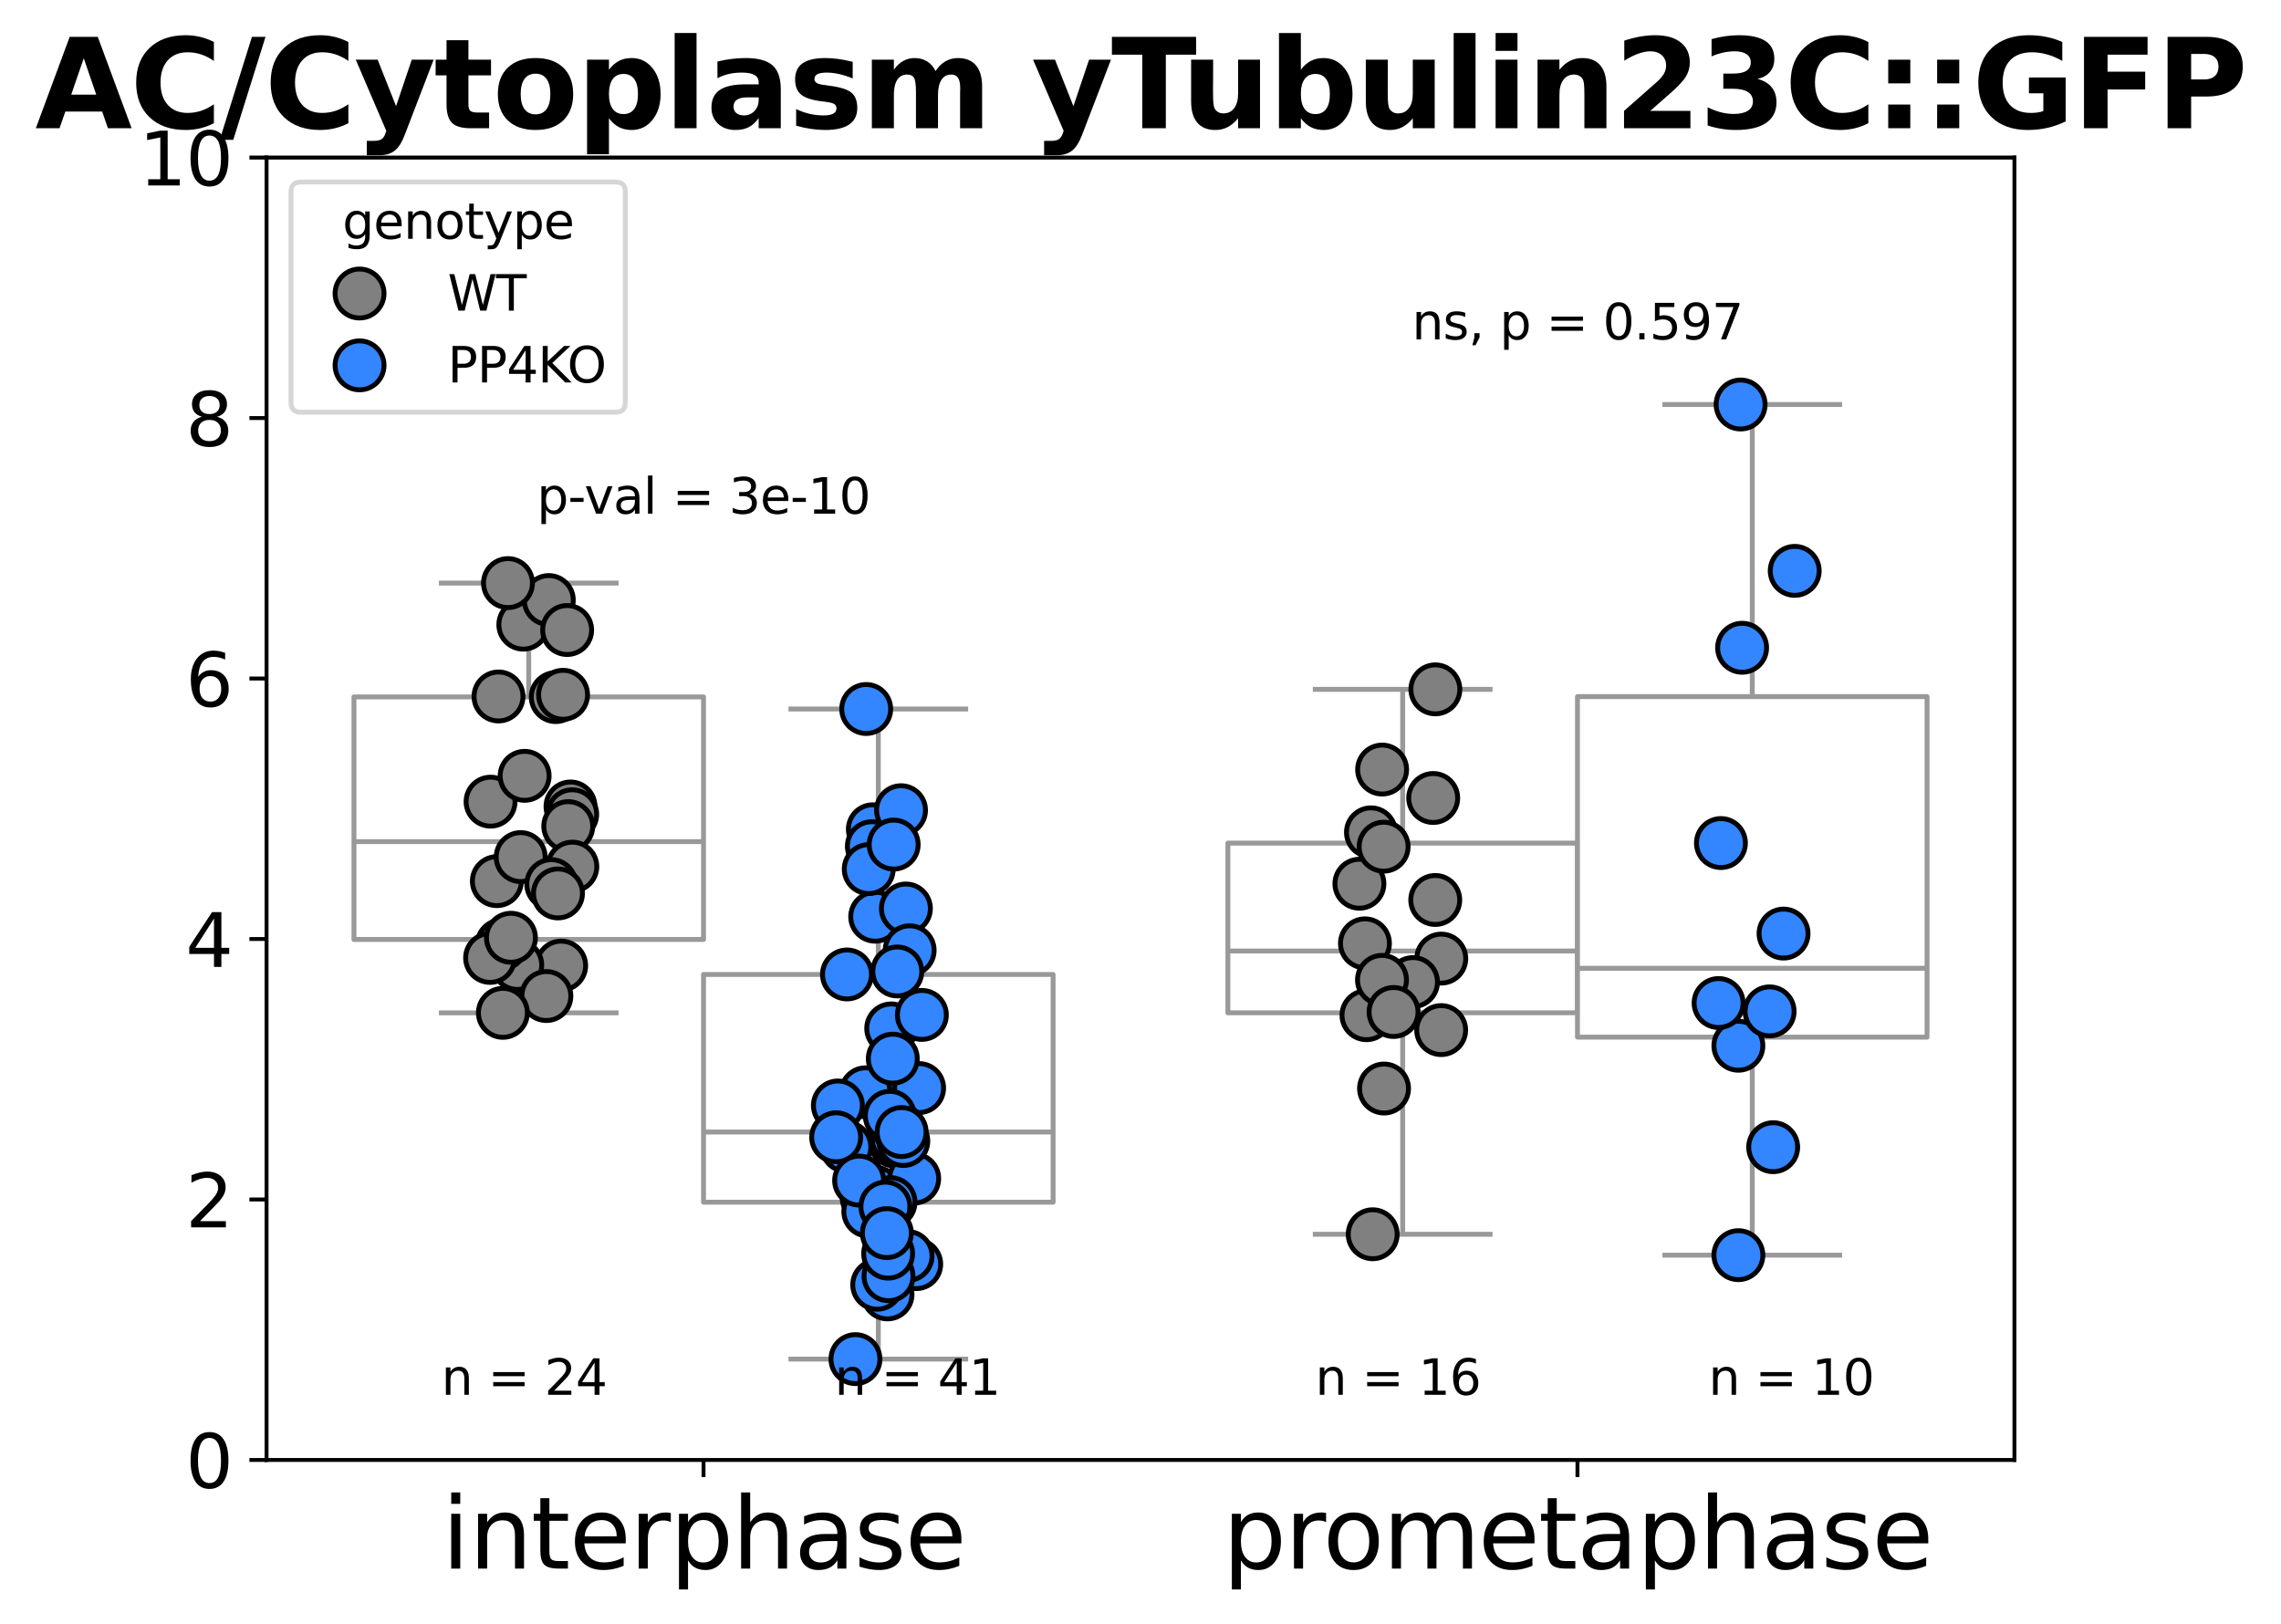 <?xml version="1.0" encoding="utf-8" standalone="no"?>
<!DOCTYPE svg PUBLIC "-//W3C//DTD SVG 1.1//EN"
  "http://www.w3.org/Graphics/SVG/1.1/DTD/svg11.dtd">
<svg xmlns:xlink="http://www.w3.org/1999/xlink" width="466.045pt" height="331.864pt" viewBox="0 0 466.045 331.864" xmlns="http://www.w3.org/2000/svg" version="1.1">
 <defs>
  <style type="text/css">*{stroke-linejoin: round; stroke-linecap: butt}</style>
 </defs>
 <g id="figure_1">
  <g id="patch_1">
   <path d="M 0 331.864 
L 466.045 331.864 
L 466.045 0 
L 0 0 
z
" style="fill: #ffffff"/>
  </g>
  <g id="axes_1">
   <g id="patch_2">
    <path d="M 54.462 298.308 
L 411.582 298.308 
L 411.582 32.196 
L 54.462 32.196 
z
" style="fill: #ffffff"/>
   </g>
   <g id="matplotlib.axis_1">
    <g id="xtick_1">
     <g id="line2d_1">
      <defs>
       <path id="m1dc115a802" d="M 0 0 
L 0 3.5 
" style="stroke: #000000; stroke-width: 0.8"/>
      </defs>
      <g>
       <use xlink:href="#m1dc115a802" x="143.742" y="298.308" style="stroke: #000000; stroke-width: 0.8"/>
      </g>
     </g>
     <g id="text_1">
      <!-- interphase -->
      <g transform="translate(90.266 320.505) scale(0.2 -0.2)">
       <defs>
        <path id="DejaVuSans-69" d="M 603 3500 
L 1178 3500 
L 1178 0 
L 603 0 
L 603 3500 
z
M 603 4863 
L 1178 4863 
L 1178 4134 
L 603 4134 
L 603 4863 
z
" transform="scale(0.016)"/>
        <path id="DejaVuSans-6e" d="M 3513 2113 
L 3513 0 
L 2938 0 
L 2938 2094 
Q 2938 2591 2744 2837 
Q 2550 3084 2163 3084 
Q 1697 3084 1428 2787 
Q 1159 2491 1159 1978 
L 1159 0 
L 581 0 
L 581 3500 
L 1159 3500 
L 1159 2956 
Q 1366 3272 1645 3428 
Q 1925 3584 2291 3584 
Q 2894 3584 3203 3211 
Q 3513 2838 3513 2113 
z
" transform="scale(0.016)"/>
        <path id="DejaVuSans-74" d="M 1172 4494 
L 1172 3500 
L 2356 3500 
L 2356 3053 
L 1172 3053 
L 1172 1153 
Q 1172 725 1289 603 
Q 1406 481 1766 481 
L 2356 481 
L 2356 0 
L 1766 0 
Q 1100 0 847 248 
Q 594 497 594 1153 
L 594 3053 
L 172 3053 
L 172 3500 
L 594 3500 
L 594 4494 
L 1172 4494 
z
" transform="scale(0.016)"/>
        <path id="DejaVuSans-65" d="M 3597 1894 
L 3597 1613 
L 953 1613 
Q 991 1019 1311 708 
Q 1631 397 2203 397 
Q 2534 397 2845 478 
Q 3156 559 3463 722 
L 3463 178 
Q 3153 47 2828 -22 
Q 2503 -91 2169 -91 
Q 1331 -91 842 396 
Q 353 884 353 1716 
Q 353 2575 817 3079 
Q 1281 3584 2069 3584 
Q 2775 3584 3186 3129 
Q 3597 2675 3597 1894 
z
M 3022 2063 
Q 3016 2534 2758 2815 
Q 2500 3097 2075 3097 
Q 1594 3097 1305 2825 
Q 1016 2553 972 2059 
L 3022 2063 
z
" transform="scale(0.016)"/>
        <path id="DejaVuSans-72" d="M 2631 2963 
Q 2534 3019 2420 3045 
Q 2306 3072 2169 3072 
Q 1681 3072 1420 2755 
Q 1159 2438 1159 1844 
L 1159 0 
L 581 0 
L 581 3500 
L 1159 3500 
L 1159 2956 
Q 1341 3275 1631 3429 
Q 1922 3584 2338 3584 
Q 2397 3584 2469 3576 
Q 2541 3569 2628 3553 
L 2631 2963 
z
" transform="scale(0.016)"/>
        <path id="DejaVuSans-70" d="M 1159 525 
L 1159 -1331 
L 581 -1331 
L 581 3500 
L 1159 3500 
L 1159 2969 
Q 1341 3281 1617 3432 
Q 1894 3584 2278 3584 
Q 2916 3584 3314 3078 
Q 3713 2572 3713 1747 
Q 3713 922 3314 415 
Q 2916 -91 2278 -91 
Q 1894 -91 1617 61 
Q 1341 213 1159 525 
z
M 3116 1747 
Q 3116 2381 2855 2742 
Q 2594 3103 2138 3103 
Q 1681 3103 1420 2742 
Q 1159 2381 1159 1747 
Q 1159 1113 1420 752 
Q 1681 391 2138 391 
Q 2594 391 2855 752 
Q 3116 1113 3116 1747 
z
" transform="scale(0.016)"/>
        <path id="DejaVuSans-68" d="M 3513 2113 
L 3513 0 
L 2938 0 
L 2938 2094 
Q 2938 2591 2744 2837 
Q 2550 3084 2163 3084 
Q 1697 3084 1428 2787 
Q 1159 2491 1159 1978 
L 1159 0 
L 581 0 
L 581 4863 
L 1159 4863 
L 1159 2956 
Q 1366 3272 1645 3428 
Q 1925 3584 2291 3584 
Q 2894 3584 3203 3211 
Q 3513 2838 3513 2113 
z
" transform="scale(0.016)"/>
        <path id="DejaVuSans-61" d="M 2194 1759 
Q 1497 1759 1228 1600 
Q 959 1441 959 1056 
Q 959 750 1161 570 
Q 1363 391 1709 391 
Q 2188 391 2477 730 
Q 2766 1069 2766 1631 
L 2766 1759 
L 2194 1759 
z
M 3341 1997 
L 3341 0 
L 2766 0 
L 2766 531 
Q 2569 213 2275 61 
Q 1981 -91 1556 -91 
Q 1019 -91 701 211 
Q 384 513 384 1019 
Q 384 1609 779 1909 
Q 1175 2209 1959 2209 
L 2766 2209 
L 2766 2266 
Q 2766 2663 2505 2880 
Q 2244 3097 1772 3097 
Q 1472 3097 1187 3025 
Q 903 2953 641 2809 
L 641 3341 
Q 956 3463 1253 3523 
Q 1550 3584 1831 3584 
Q 2591 3584 2966 3190 
Q 3341 2797 3341 1997 
z
" transform="scale(0.016)"/>
        <path id="DejaVuSans-73" d="M 2834 3397 
L 2834 2853 
Q 2591 2978 2328 3040 
Q 2066 3103 1784 3103 
Q 1356 3103 1142 2972 
Q 928 2841 928 2578 
Q 928 2378 1081 2264 
Q 1234 2150 1697 2047 
L 1894 2003 
Q 2506 1872 2764 1633 
Q 3022 1394 3022 966 
Q 3022 478 2636 193 
Q 2250 -91 1575 -91 
Q 1294 -91 989 -36 
Q 684 19 347 128 
L 347 722 
Q 666 556 975 473 
Q 1284 391 1588 391 
Q 1994 391 2212 530 
Q 2431 669 2431 922 
Q 2431 1156 2273 1281 
Q 2116 1406 1581 1522 
L 1381 1569 
Q 847 1681 609 1914 
Q 372 2147 372 2553 
Q 372 3047 722 3315 
Q 1072 3584 1716 3584 
Q 2034 3584 2315 3537 
Q 2597 3491 2834 3397 
z
" transform="scale(0.016)"/>
       </defs>
       <use xlink:href="#DejaVuSans-69"/>
       <use xlink:href="#DejaVuSans-6e" x="27.783"/>
       <use xlink:href="#DejaVuSans-74" x="91.162"/>
       <use xlink:href="#DejaVuSans-65" x="130.371"/>
       <use xlink:href="#DejaVuSans-72" x="191.895"/>
       <use xlink:href="#DejaVuSans-70" x="233.008"/>
       <use xlink:href="#DejaVuSans-68" x="296.484"/>
       <use xlink:href="#DejaVuSans-61" x="359.863"/>
       <use xlink:href="#DejaVuSans-73" x="421.143"/>
       <use xlink:href="#DejaVuSans-65" x="473.242"/>
      </g>
     </g>
    </g>
    <g id="xtick_2">
     <g id="line2d_2">
      <g>
       <use xlink:href="#m1dc115a802" x="322.302" y="298.308" style="stroke: #000000; stroke-width: 0.8"/>
      </g>
     </g>
     <g id="text_2">
      <!-- prometaphase -->
      <g transform="translate(249.83 320.505) scale(0.2 -0.2)">
       <defs>
        <path id="DejaVuSans-6f" d="M 1959 3097 
Q 1497 3097 1228 2736 
Q 959 2375 959 1747 
Q 959 1119 1226 758 
Q 1494 397 1959 397 
Q 2419 397 2687 759 
Q 2956 1122 2956 1747 
Q 2956 2369 2687 2733 
Q 2419 3097 1959 3097 
z
M 1959 3584 
Q 2709 3584 3137 3096 
Q 3566 2609 3566 1747 
Q 3566 888 3137 398 
Q 2709 -91 1959 -91 
Q 1206 -91 779 398 
Q 353 888 353 1747 
Q 353 2609 779 3096 
Q 1206 3584 1959 3584 
z
" transform="scale(0.016)"/>
        <path id="DejaVuSans-6d" d="M 3328 2828 
Q 3544 3216 3844 3400 
Q 4144 3584 4550 3584 
Q 5097 3584 5394 3201 
Q 5691 2819 5691 2113 
L 5691 0 
L 5113 0 
L 5113 2094 
Q 5113 2597 4934 2840 
Q 4756 3084 4391 3084 
Q 3944 3084 3684 2787 
Q 3425 2491 3425 1978 
L 3425 0 
L 2847 0 
L 2847 2094 
Q 2847 2600 2669 2842 
Q 2491 3084 2119 3084 
Q 1678 3084 1418 2786 
Q 1159 2488 1159 1978 
L 1159 0 
L 581 0 
L 581 3500 
L 1159 3500 
L 1159 2956 
Q 1356 3278 1631 3431 
Q 1906 3584 2284 3584 
Q 2666 3584 2933 3390 
Q 3200 3197 3328 2828 
z
" transform="scale(0.016)"/>
       </defs>
       <use xlink:href="#DejaVuSans-70"/>
       <use xlink:href="#DejaVuSans-72" x="63.477"/>
       <use xlink:href="#DejaVuSans-6f" x="102.34"/>
       <use xlink:href="#DejaVuSans-6d" x="163.521"/>
       <use xlink:href="#DejaVuSans-65" x="260.934"/>
       <use xlink:href="#DejaVuSans-74" x="322.457"/>
       <use xlink:href="#DejaVuSans-61" x="361.666"/>
       <use xlink:href="#DejaVuSans-70" x="422.945"/>
       <use xlink:href="#DejaVuSans-68" x="486.422"/>
       <use xlink:href="#DejaVuSans-61" x="549.801"/>
       <use xlink:href="#DejaVuSans-73" x="611.08"/>
       <use xlink:href="#DejaVuSans-65" x="663.18"/>
      </g>
     </g>
    </g>
   </g>
   <g id="matplotlib.axis_2">
    <g id="ytick_1">
     <g id="line2d_3">
      <defs>
       <path id="m1aec5a6f00" d="M 0 0 
L -3.5 0 
" style="stroke: #000000; stroke-width: 0.8"/>
      </defs>
      <g>
       <use xlink:href="#m1aec5a6f00" x="54.462" y="298.308" style="stroke: #000000; stroke-width: 0.8"/>
      </g>
     </g>
     <g id="text_3">
      <!-- 0 -->
      <g transform="translate(37.919 304.007) scale(0.15 -0.15)">
       <defs>
        <path id="DejaVuSans-30" d="M 2034 4250 
Q 1547 4250 1301 3770 
Q 1056 3291 1056 2328 
Q 1056 1369 1301 889 
Q 1547 409 2034 409 
Q 2525 409 2770 889 
Q 3016 1369 3016 2328 
Q 3016 3291 2770 3770 
Q 2525 4250 2034 4250 
z
M 2034 4750 
Q 2819 4750 3233 4129 
Q 3647 3509 3647 2328 
Q 3647 1150 3233 529 
Q 2819 -91 2034 -91 
Q 1250 -91 836 529 
Q 422 1150 422 2328 
Q 422 3509 836 4129 
Q 1250 4750 2034 4750 
z
" transform="scale(0.016)"/>
       </defs>
       <use xlink:href="#DejaVuSans-30"/>
      </g>
     </g>
    </g>
    <g id="ytick_2">
     <g id="line2d_4">
      <g>
       <use xlink:href="#m1aec5a6f00" x="54.462" y="245.086" style="stroke: #000000; stroke-width: 0.8"/>
      </g>
     </g>
     <g id="text_4">
      <!-- 2 -->
      <g transform="translate(37.919 250.785) scale(0.15 -0.15)">
       <defs>
        <path id="DejaVuSans-32" d="M 1228 531 
L 3431 531 
L 3431 0 
L 469 0 
L 469 531 
Q 828 903 1448 1529 
Q 2069 2156 2228 2338 
Q 2531 2678 2651 2914 
Q 2772 3150 2772 3378 
Q 2772 3750 2511 3984 
Q 2250 4219 1831 4219 
Q 1534 4219 1204 4116 
Q 875 4013 500 3803 
L 500 4441 
Q 881 4594 1212 4672 
Q 1544 4750 1819 4750 
Q 2544 4750 2975 4387 
Q 3406 4025 3406 3419 
Q 3406 3131 3298 2873 
Q 3191 2616 2906 2266 
Q 2828 2175 2409 1742 
Q 1991 1309 1228 531 
z
" transform="scale(0.016)"/>
       </defs>
       <use xlink:href="#DejaVuSans-32"/>
      </g>
     </g>
    </g>
    <g id="ytick_3">
     <g id="line2d_5">
      <g>
       <use xlink:href="#m1aec5a6f00" x="54.462" y="191.863" style="stroke: #000000; stroke-width: 0.8"/>
      </g>
     </g>
     <g id="text_5">
      <!-- 4 -->
      <g transform="translate(37.919 197.562) scale(0.15 -0.15)">
       <defs>
        <path id="DejaVuSans-34" d="M 2419 4116 
L 825 1625 
L 2419 1625 
L 2419 4116 
z
M 2253 4666 
L 3047 4666 
L 3047 1625 
L 3713 1625 
L 3713 1100 
L 3047 1100 
L 3047 0 
L 2419 0 
L 2419 1100 
L 313 1100 
L 313 1709 
L 2253 4666 
z
" transform="scale(0.016)"/>
       </defs>
       <use xlink:href="#DejaVuSans-34"/>
      </g>
     </g>
    </g>
    <g id="ytick_4">
     <g id="line2d_6">
      <g>
       <use xlink:href="#m1aec5a6f00" x="54.462" y="138.641" style="stroke: #000000; stroke-width: 0.8"/>
      </g>
     </g>
     <g id="text_6">
      <!-- 6 -->
      <g transform="translate(37.919 144.34) scale(0.15 -0.15)">
       <defs>
        <path id="DejaVuSans-36" d="M 2113 2584 
Q 1688 2584 1439 2293 
Q 1191 2003 1191 1497 
Q 1191 994 1439 701 
Q 1688 409 2113 409 
Q 2538 409 2786 701 
Q 3034 994 3034 1497 
Q 3034 2003 2786 2293 
Q 2538 2584 2113 2584 
z
M 3366 4563 
L 3366 3988 
Q 3128 4100 2886 4159 
Q 2644 4219 2406 4219 
Q 1781 4219 1451 3797 
Q 1122 3375 1075 2522 
Q 1259 2794 1537 2939 
Q 1816 3084 2150 3084 
Q 2853 3084 3261 2657 
Q 3669 2231 3669 1497 
Q 3669 778 3244 343 
Q 2819 -91 2113 -91 
Q 1303 -91 875 529 
Q 447 1150 447 2328 
Q 447 3434 972 4092 
Q 1497 4750 2381 4750 
Q 2619 4750 2861 4703 
Q 3103 4656 3366 4563 
z
" transform="scale(0.016)"/>
       </defs>
       <use xlink:href="#DejaVuSans-36"/>
      </g>
     </g>
    </g>
    <g id="ytick_5">
     <g id="line2d_7">
      <g>
       <use xlink:href="#m1aec5a6f00" x="54.462" y="85.418" style="stroke: #000000; stroke-width: 0.8"/>
      </g>
     </g>
     <g id="text_7">
      <!-- 8 -->
      <g transform="translate(37.919 91.117) scale(0.15 -0.15)">
       <defs>
        <path id="DejaVuSans-38" d="M 2034 2216 
Q 1584 2216 1326 1975 
Q 1069 1734 1069 1313 
Q 1069 891 1326 650 
Q 1584 409 2034 409 
Q 2484 409 2743 651 
Q 3003 894 3003 1313 
Q 3003 1734 2745 1975 
Q 2488 2216 2034 2216 
z
M 1403 2484 
Q 997 2584 770 2862 
Q 544 3141 544 3541 
Q 544 4100 942 4425 
Q 1341 4750 2034 4750 
Q 2731 4750 3128 4425 
Q 3525 4100 3525 3541 
Q 3525 3141 3298 2862 
Q 3072 2584 2669 2484 
Q 3125 2378 3379 2068 
Q 3634 1759 3634 1313 
Q 3634 634 3220 271 
Q 2806 -91 2034 -91 
Q 1263 -91 848 271 
Q 434 634 434 1313 
Q 434 1759 690 2068 
Q 947 2378 1403 2484 
z
M 1172 3481 
Q 1172 3119 1398 2916 
Q 1625 2713 2034 2713 
Q 2441 2713 2670 2916 
Q 2900 3119 2900 3481 
Q 2900 3844 2670 4047 
Q 2441 4250 2034 4250 
Q 1625 4250 1398 4047 
Q 1172 3844 1172 3481 
z
" transform="scale(0.016)"/>
       </defs>
       <use xlink:href="#DejaVuSans-38"/>
      </g>
     </g>
    </g>
    <g id="ytick_6">
     <g id="line2d_8">
      <g>
       <use xlink:href="#m1aec5a6f00" x="54.462" y="32.196" style="stroke: #000000; stroke-width: 0.8"/>
      </g>
     </g>
     <g id="text_8">
      <!-- 10 -->
      <g transform="translate(28.375 37.895) scale(0.15 -0.15)">
       <defs>
        <path id="DejaVuSans-31" d="M 794 531 
L 1825 531 
L 1825 4091 
L 703 3866 
L 703 4441 
L 1819 4666 
L 2450 4666 
L 2450 531 
L 3481 531 
L 3481 0 
L 794 0 
L 794 531 
z
" transform="scale(0.016)"/>
       </defs>
       <use xlink:href="#DejaVuSans-31"/>
       <use xlink:href="#DejaVuSans-30" x="63.623"/>
      </g>
     </g>
    </g>
   </g>
   <g id="patch_3">
    <path d="M 72.318 191.952 
L 143.742 191.952 
L 143.742 142.4 
L 72.318 142.4 
L 72.318 191.952 
z
" clip-path="url(#pede60bbbbd)" style="fill: #ffffff; stroke: #999999; stroke-linejoin: miter"/>
   </g>
   <g id="line2d_9">
    <path d="M 108.03 191.952 
L 108.03 206.949 
" clip-path="url(#pede60bbbbd)" style="fill: none; stroke: #999999"/>
   </g>
   <g id="line2d_10">
    <path d="M 108.03 142.4 
L 108.03 119.14 
" clip-path="url(#pede60bbbbd)" style="fill: none; stroke: #999999"/>
   </g>
   <g id="line2d_11">
    <path d="M 90.174 206.949 
L 125.886 206.949 
" clip-path="url(#pede60bbbbd)" style="fill: none; stroke: #999999; stroke-linecap: square"/>
   </g>
   <g id="line2d_12">
    <path d="M 90.174 119.14 
L 125.886 119.14 
" clip-path="url(#pede60bbbbd)" style="fill: none; stroke: #999999; stroke-linecap: square"/>
   </g>
   <g id="line2d_13"/>
   <g id="patch_4">
    <path d="M 250.878 206.939 
L 322.302 206.939 
L 322.302 172.267 
L 250.878 172.267 
L 250.878 206.939 
z
" clip-path="url(#pede60bbbbd)" style="fill: #ffffff; stroke: #999999; stroke-linejoin: miter"/>
   </g>
   <g id="line2d_14">
    <path d="M 286.59 206.939 
L 286.59 252.189 
" clip-path="url(#pede60bbbbd)" style="fill: none; stroke: #999999"/>
   </g>
   <g id="line2d_15">
    <path d="M 286.59 172.267 
L 286.59 140.853 
" clip-path="url(#pede60bbbbd)" style="fill: none; stroke: #999999"/>
   </g>
   <g id="line2d_16">
    <path d="M 268.734 252.189 
L 304.446 252.189 
" clip-path="url(#pede60bbbbd)" style="fill: none; stroke: #999999; stroke-linecap: square"/>
   </g>
   <g id="line2d_17">
    <path d="M 268.734 140.853 
L 304.446 140.853 
" clip-path="url(#pede60bbbbd)" style="fill: none; stroke: #999999; stroke-linecap: square"/>
   </g>
   <g id="line2d_18"/>
   <g id="patch_5">
    <path d="M 143.742 245.634 
L 215.166 245.634 
L 215.166 199.104 
L 143.742 199.104 
L 143.742 245.634 
z
" clip-path="url(#pede60bbbbd)" style="fill: #ffffff; stroke: #999999; stroke-linejoin: miter"/>
   </g>
   <g id="line2d_19">
    <path d="M 179.454 245.634 
L 179.454 277.702 
" clip-path="url(#pede60bbbbd)" style="fill: none; stroke: #999999"/>
   </g>
   <g id="line2d_20">
    <path d="M 179.454 199.104 
L 179.454 144.866 
" clip-path="url(#pede60bbbbd)" style="fill: none; stroke: #999999"/>
   </g>
   <g id="line2d_21">
    <path d="M 161.598 277.702 
L 197.31 277.702 
" clip-path="url(#pede60bbbbd)" style="fill: none; stroke: #999999; stroke-linecap: square"/>
   </g>
   <g id="line2d_22">
    <path d="M 161.598 144.866 
L 197.31 144.866 
" clip-path="url(#pede60bbbbd)" style="fill: none; stroke: #999999; stroke-linecap: square"/>
   </g>
   <g id="line2d_23"/>
   <g id="patch_6">
    <path d="M 322.302 211.914 
L 393.726 211.914 
L 393.726 142.331 
L 322.302 142.331 
L 322.302 211.914 
z
" clip-path="url(#pede60bbbbd)" style="fill: #ffffff; stroke: #999999; stroke-linejoin: miter"/>
   </g>
   <g id="line2d_24">
    <path d="M 358.014 211.914 
L 358.014 256.461 
" clip-path="url(#pede60bbbbd)" style="fill: none; stroke: #999999"/>
   </g>
   <g id="line2d_25">
    <path d="M 358.014 142.331 
L 358.014 82.651 
" clip-path="url(#pede60bbbbd)" style="fill: none; stroke: #999999"/>
   </g>
   <g id="line2d_26">
    <path d="M 340.158 256.461 
L 375.87 256.461 
" clip-path="url(#pede60bbbbd)" style="fill: none; stroke: #999999; stroke-linecap: square"/>
   </g>
   <g id="line2d_27">
    <path d="M 340.158 82.651 
L 375.87 82.651 
" clip-path="url(#pede60bbbbd)" style="fill: none; stroke: #999999; stroke-linecap: square"/>
   </g>
   <g id="line2d_28"/>
   <g id="line2d_29">
    <path d="M 72.318 171.963 
L 143.742 171.963 
" clip-path="url(#pede60bbbbd)" style="fill: none; stroke: #999999"/>
   </g>
   <g id="line2d_30">
    <path d="M 250.878 194.307 
L 322.302 194.307 
" clip-path="url(#pede60bbbbd)" style="fill: none; stroke: #999999"/>
   </g>
   <g id="line2d_31">
    <path d="M 143.742 231.304 
L 215.166 231.304 
" clip-path="url(#pede60bbbbd)" style="fill: none; stroke: #999999"/>
   </g>
   <g id="line2d_32">
    <path d="M 322.302 197.848 
L 393.726 197.848 
" clip-path="url(#pede60bbbbd)" style="fill: none; stroke: #999999"/>
   </g>
   <g id="patch_7">
    <path d="M 54.462 298.308 
L 54.462 32.196 
" style="fill: none; stroke: #000000; stroke-width: 0.8; stroke-linejoin: miter; stroke-linecap: square"/>
   </g>
   <g id="patch_8">
    <path d="M 411.582 298.308 
L 411.582 32.196 
" style="fill: none; stroke: #000000; stroke-width: 0.8; stroke-linejoin: miter; stroke-linecap: square"/>
   </g>
   <g id="patch_9">
    <path d="M 54.462 298.308 
L 411.582 298.308 
" style="fill: none; stroke: #000000; stroke-width: 0.8; stroke-linejoin: miter; stroke-linecap: square"/>
   </g>
   <g id="patch_10">
    <path d="M 54.462 32.196 
L 411.582 32.196 
" style="fill: none; stroke: #000000; stroke-width: 0.8; stroke-linejoin: miter; stroke-linecap: square"/>
   </g>
   <g id="PathCollection_1">
    <defs>
     <path id="C0_0_fab6eb794d" d="M 0 5 
C 1.326 5 2.598 4.473 3.536 3.536 
C 4.473 2.598 5 1.326 5 -0 
C 5 -1.326 4.473 -2.598 3.536 -3.536 
C 2.598 -4.473 1.326 -5 0 -5 
C -1.326 -5 -2.598 -4.473 -3.536 -3.536 
C -4.473 -2.598 -5 -1.326 -5 0 
C -5 1.326 -4.473 2.598 -3.536 3.536 
C -2.598 4.473 -1.326 5 0 5 
z
"/>
    </defs>
    <g clip-path="url(#pede60bbbbd)">
     <use xlink:href="#C0_0_fab6eb794d" x="114.658" y="197.297" style="fill: #808080; stroke: #000000"/>
    </g>
    <g clip-path="url(#pede60bbbbd)">
     <use xlink:href="#C0_0_fab6eb794d" x="116.56" y="164.782" style="fill: #808080; stroke: #000000"/>
    </g>
    <g clip-path="url(#pede60bbbbd)">
     <use xlink:href="#C0_0_fab6eb794d" x="105.679" y="197.162" style="fill: #808080; stroke: #000000"/>
    </g>
    <g clip-path="url(#pede60bbbbd)">
     <use xlink:href="#C0_0_fab6eb794d" x="106.924" y="127.633" style="fill: #808080; stroke: #000000"/>
    </g>
    <g clip-path="url(#pede60bbbbd)">
     <use xlink:href="#C0_0_fab6eb794d" x="101.516" y="180.041" style="fill: #808080; stroke: #000000"/>
    </g>
    <g clip-path="url(#pede60bbbbd)">
     <use xlink:href="#C0_0_fab6eb794d" x="116.911" y="166.379" style="fill: #808080; stroke: #000000"/>
    </g>
    <g clip-path="url(#pede60bbbbd)">
     <use xlink:href="#C0_0_fab6eb794d" x="116.106" y="168.8" style="fill: #808080; stroke: #000000"/>
    </g>
    <g clip-path="url(#pede60bbbbd)">
     <use xlink:href="#C0_0_fab6eb794d" x="116.935" y="177.073" style="fill: #808080; stroke: #000000"/>
    </g>
    <g clip-path="url(#pede60bbbbd)">
     <use xlink:href="#C0_0_fab6eb794d" x="113.553" y="142.432" style="fill: #808080; stroke: #000000"/>
    </g>
    <g clip-path="url(#pede60bbbbd)">
     <use xlink:href="#C0_0_fab6eb794d" x="102.506" y="192.983" style="fill: #808080; stroke: #000000"/>
    </g>
    <g clip-path="url(#pede60bbbbd)">
     <use xlink:href="#C0_0_fab6eb794d" x="112.127" y="122.609" style="fill: #808080; stroke: #000000"/>
    </g>
    <g clip-path="url(#pede60bbbbd)">
     <use xlink:href="#C0_0_fab6eb794d" x="115.047" y="141.964" style="fill: #808080; stroke: #000000"/>
    </g>
    <g clip-path="url(#pede60bbbbd)">
     <use xlink:href="#C0_0_fab6eb794d" x="106.383" y="175.125" style="fill: #808080; stroke: #000000"/>
    </g>
    <g clip-path="url(#pede60bbbbd)">
     <use xlink:href="#C0_0_fab6eb794d" x="112.633" y="180.655" style="fill: #808080; stroke: #000000"/>
    </g>
    <g clip-path="url(#pede60bbbbd)">
     <use xlink:href="#C0_0_fab6eb794d" x="115.877" y="128.729" style="fill: #808080; stroke: #000000"/>
    </g>
    <g clip-path="url(#pede60bbbbd)">
     <use xlink:href="#C0_0_fab6eb794d" x="100.229" y="163.799" style="fill: #808080; stroke: #000000"/>
    </g>
    <g clip-path="url(#pede60bbbbd)">
     <use xlink:href="#C0_0_fab6eb794d" x="103.788" y="119.14" style="fill: #808080; stroke: #000000"/>
    </g>
    <g clip-path="url(#pede60bbbbd)">
     <use xlink:href="#C0_0_fab6eb794d" x="111.635" y="203.515" style="fill: #808080; stroke: #000000"/>
    </g>
    <g clip-path="url(#pede60bbbbd)">
     <use xlink:href="#C0_0_fab6eb794d" x="100.134" y="195.725" style="fill: #808080; stroke: #000000"/>
    </g>
    <g clip-path="url(#pede60bbbbd)">
     <use xlink:href="#C0_0_fab6eb794d" x="104.394" y="191.608" style="fill: #808080; stroke: #000000"/>
    </g>
    <g clip-path="url(#pede60bbbbd)">
     <use xlink:href="#C0_0_fab6eb794d" x="114.005" y="182.549" style="fill: #808080; stroke: #000000"/>
    </g>
    <g clip-path="url(#pede60bbbbd)">
     <use xlink:href="#C0_0_fab6eb794d" x="102.749" y="206.949" style="fill: #808080; stroke: #000000"/>
    </g>
    <g clip-path="url(#pede60bbbbd)">
     <use xlink:href="#C0_0_fab6eb794d" x="101.853" y="142.305" style="fill: #808080; stroke: #000000"/>
    </g>
    <g clip-path="url(#pede60bbbbd)">
     <use xlink:href="#C0_0_fab6eb794d" x="107.192" y="158.523" style="fill: #808080; stroke: #000000"/>
    </g>
   </g>
   <g id="PathCollection_2">
    <defs>
     <path id="C1_0_38da454029" d="M 0 5 
C 1.326 5 2.598 4.473 3.536 3.536 
C 4.473 2.598 5 1.326 5 -0 
C 5 -1.326 4.473 -2.598 3.536 -3.536 
C 2.598 -4.473 1.326 -5 0 -5 
C -1.326 -5 -2.598 -4.473 -3.536 -3.536 
C -4.473 -2.598 -5 -1.326 -5 0 
C -5 1.326 -4.473 2.598 -3.536 3.536 
C -2.598 4.473 -1.326 5 0 5 
z
"/>
    </defs>
    <g clip-path="url(#pede60bbbbd)">
     <use xlink:href="#C1_0_38da454029" x="178.817" y="187.304" style="fill: #3386ff; stroke: #000000"/>
    </g>
    <g clip-path="url(#pede60bbbbd)">
     <use xlink:href="#C1_0_38da454029" x="178.341" y="169.441" style="fill: #3386ff; stroke: #000000"/>
    </g>
    <g clip-path="url(#pede60bbbbd)">
     <use xlink:href="#C1_0_38da454029" x="183.676" y="221.592" style="fill: #3386ff; stroke: #000000"/>
    </g>
    <g clip-path="url(#pede60bbbbd)">
     <use xlink:href="#C1_0_38da454029" x="187.789" y="222.319" style="fill: #3386ff; stroke: #000000"/>
    </g>
    <g clip-path="url(#pede60bbbbd)">
     <use xlink:href="#C1_0_38da454029" x="178.135" y="172.898" style="fill: #3386ff; stroke: #000000"/>
    </g>
    <g clip-path="url(#pede60bbbbd)">
     <use xlink:href="#C1_0_38da454029" x="177.083" y="244.711" style="fill: #3386ff; stroke: #000000"/>
    </g>
    <g clip-path="url(#pede60bbbbd)">
     <use xlink:href="#C1_0_38da454029" x="182.77" y="233.237" style="fill: #3386ff; stroke: #000000"/>
    </g>
    <g clip-path="url(#pede60bbbbd)">
     <use xlink:href="#C1_0_38da454029" x="187.198" y="258.295" style="fill: #3386ff; stroke: #000000"/>
    </g>
    <g clip-path="url(#pede60bbbbd)">
     <use xlink:href="#C1_0_38da454029" x="178.836" y="243.532" style="fill: #3386ff; stroke: #000000"/>
    </g>
    <g clip-path="url(#pede60bbbbd)">
     <use xlink:href="#C1_0_38da454029" x="176.98" y="144.866" style="fill: #3386ff; stroke: #000000"/>
    </g>
    <g clip-path="url(#pede60bbbbd)">
     <use xlink:href="#C1_0_38da454029" x="182.089" y="210.131" style="fill: #3386ff; stroke: #000000"/>
    </g>
    <g clip-path="url(#pede60bbbbd)">
     <use xlink:href="#C1_0_38da454029" x="185.431" y="256.633" style="fill: #3386ff; stroke: #000000"/>
    </g>
    <g clip-path="url(#pede60bbbbd)">
     <use xlink:href="#C1_0_38da454029" x="176.855" y="223.185" style="fill: #3386ff; stroke: #000000"/>
    </g>
    <g clip-path="url(#pede60bbbbd)">
     <use xlink:href="#C1_0_38da454029" x="183.203" y="232.614" style="fill: #3386ff; stroke: #000000"/>
    </g>
    <g clip-path="url(#pede60bbbbd)">
     <use xlink:href="#C1_0_38da454029" x="181.334" y="264.48" style="fill: #3386ff; stroke: #000000"/>
    </g>
    <g clip-path="url(#pede60bbbbd)">
     <use xlink:href="#C1_0_38da454029" x="184.092" y="165.548" style="fill: #3386ff; stroke: #000000"/>
    </g>
    <g clip-path="url(#pede60bbbbd)">
     <use xlink:href="#C1_0_38da454029" x="186.787" y="240.81" style="fill: #3386ff; stroke: #000000"/>
    </g>
    <g clip-path="url(#pede60bbbbd)">
     <use xlink:href="#C1_0_38da454029" x="183.59" y="230.568" style="fill: #3386ff; stroke: #000000"/>
    </g>
    <g clip-path="url(#pede60bbbbd)">
     <use xlink:href="#C1_0_38da454029" x="179.227" y="262.507" style="fill: #3386ff; stroke: #000000"/>
    </g>
    <g clip-path="url(#pede60bbbbd)">
     <use xlink:href="#C1_0_38da454029" x="174.781" y="277.702" style="fill: #3386ff; stroke: #000000"/>
    </g>
    <g clip-path="url(#pede60bbbbd)">
     <use xlink:href="#C1_0_38da454029" x="181.538" y="260.763" style="fill: #3386ff; stroke: #000000"/>
    </g>
    <g clip-path="url(#pede60bbbbd)">
     <use xlink:href="#C1_0_38da454029" x="181.461" y="256.151" style="fill: #3386ff; stroke: #000000"/>
    </g>
    <g clip-path="url(#pede60bbbbd)">
     <use xlink:href="#C1_0_38da454029" x="177.412" y="247.566" style="fill: #3386ff; stroke: #000000"/>
    </g>
    <g clip-path="url(#pede60bbbbd)">
     <use xlink:href="#C1_0_38da454029" x="188.353" y="207.371" style="fill: #3386ff; stroke: #000000"/>
    </g>
    <g clip-path="url(#pede60bbbbd)">
     <use xlink:href="#C1_0_38da454029" x="185.09" y="185.632" style="fill: #3386ff; stroke: #000000"/>
    </g>
    <g clip-path="url(#pede60bbbbd)">
     <use xlink:href="#C1_0_38da454029" x="181.803" y="227.985" style="fill: #3386ff; stroke: #000000"/>
    </g>
    <g clip-path="url(#pede60bbbbd)">
     <use xlink:href="#C1_0_38da454029" x="184.563" y="233.133" style="fill: #3386ff; stroke: #000000"/>
    </g>
    <g clip-path="url(#pede60bbbbd)">
     <use xlink:href="#C1_0_38da454029" x="171.193" y="225.875" style="fill: #3386ff; stroke: #000000"/>
    </g>
    <g clip-path="url(#pede60bbbbd)">
     <use xlink:href="#C1_0_38da454029" x="182.411" y="216.31" style="fill: #3386ff; stroke: #000000"/>
    </g>
    <g clip-path="url(#pede60bbbbd)">
     <use xlink:href="#C1_0_38da454029" x="177.499" y="177.578" style="fill: #3386ff; stroke: #000000"/>
    </g>
    <g clip-path="url(#pede60bbbbd)">
     <use xlink:href="#C1_0_38da454029" x="185.858" y="194.168" style="fill: #3386ff; stroke: #000000"/>
    </g>
    <g clip-path="url(#pede60bbbbd)">
     <use xlink:href="#C1_0_38da454029" x="172.918" y="234.337" style="fill: #3386ff; stroke: #000000"/>
    </g>
    <g clip-path="url(#pede60bbbbd)">
     <use xlink:href="#C1_0_38da454029" x="173.051" y="199.104" style="fill: #3386ff; stroke: #000000"/>
    </g>
    <g clip-path="url(#pede60bbbbd)">
     <use xlink:href="#C1_0_38da454029" x="182.593" y="172.57" style="fill: #3386ff; stroke: #000000"/>
    </g>
    <g clip-path="url(#pede60bbbbd)">
     <use xlink:href="#C1_0_38da454029" x="181.95" y="245.634" style="fill: #3386ff; stroke: #000000"/>
    </g>
    <g clip-path="url(#pede60bbbbd)">
     <use xlink:href="#C1_0_38da454029" x="170.844" y="232.374" style="fill: #3386ff; stroke: #000000"/>
    </g>
    <g clip-path="url(#pede60bbbbd)">
     <use xlink:href="#C1_0_38da454029" x="175.534" y="241.222" style="fill: #3386ff; stroke: #000000"/>
    </g>
    <g clip-path="url(#pede60bbbbd)">
     <use xlink:href="#C1_0_38da454029" x="184.213" y="231.304" style="fill: #3386ff; stroke: #000000"/>
    </g>
    <g clip-path="url(#pede60bbbbd)">
     <use xlink:href="#C1_0_38da454029" x="180.901" y="246.544" style="fill: #3386ff; stroke: #000000"/>
    </g>
    <g clip-path="url(#pede60bbbbd)">
     <use xlink:href="#C1_0_38da454029" x="183.331" y="198.493" style="fill: #3386ff; stroke: #000000"/>
    </g>
    <g clip-path="url(#pede60bbbbd)">
     <use xlink:href="#C1_0_38da454029" x="181.198" y="251.954" style="fill: #3386ff; stroke: #000000"/>
    </g>
   </g>
   <g id="PathCollection_3">
    <defs>
     <path id="C2_0_3c98b56581" d="M 0 5 
C 1.326 5 2.598 4.473 3.536 3.536 
C 4.473 2.598 5 1.326 5 -0 
C 5 -1.326 4.473 -2.598 3.536 -3.536 
C 2.598 -4.473 1.326 -5 0 -5 
C -1.326 -5 -2.598 -4.473 -3.536 -3.536 
C -4.473 -2.598 -5 -1.326 -5 0 
C -5 1.326 -4.473 2.598 -3.536 3.536 
C -2.598 4.473 -1.326 5 0 5 
z
"/>
    </defs>
    <g clip-path="url(#pede60bbbbd)">
     <use xlink:href="#C2_0_3c98b56581" x="280.109" y="170.07" style="fill: #808080; stroke: #000000"/>
    </g>
    <g clip-path="url(#pede60bbbbd)">
     <use xlink:href="#C2_0_3c98b56581" x="293.269" y="140.853" style="fill: #808080; stroke: #000000"/>
    </g>
    <g clip-path="url(#pede60bbbbd)">
     <use xlink:href="#C2_0_3c98b56581" x="294.475" y="195.867" style="fill: #808080; stroke: #000000"/>
    </g>
    <g clip-path="url(#pede60bbbbd)">
     <use xlink:href="#C2_0_3c98b56581" x="277.748" y="180.568" style="fill: #808080; stroke: #000000"/>
    </g>
    <g clip-path="url(#pede60bbbbd)">
     <use xlink:href="#C2_0_3c98b56581" x="280.465" y="252.189" style="fill: #808080; stroke: #000000"/>
    </g>
    <g clip-path="url(#pede60bbbbd)">
     <use xlink:href="#C2_0_3c98b56581" x="278.882" y="192.747" style="fill: #808080; stroke: #000000"/>
    </g>
    <g clip-path="url(#pede60bbbbd)">
     <use xlink:href="#C2_0_3c98b56581" x="288.699" y="200.659" style="fill: #808080; stroke: #000000"/>
    </g>
    <g clip-path="url(#pede60bbbbd)">
     <use xlink:href="#C2_0_3c98b56581" x="282.39" y="157.24" style="fill: #808080; stroke: #000000"/>
    </g>
    <g clip-path="url(#pede60bbbbd)">
     <use xlink:href="#C2_0_3c98b56581" x="294.453" y="210.475" style="fill: #808080; stroke: #000000"/>
    </g>
    <g clip-path="url(#pede60bbbbd)">
     <use xlink:href="#C2_0_3c98b56581" x="292.827" y="163.05" style="fill: #808080; stroke: #000000"/>
    </g>
    <g clip-path="url(#pede60bbbbd)">
     <use xlink:href="#C2_0_3c98b56581" x="282.701" y="172.999" style="fill: #808080; stroke: #000000"/>
    </g>
    <g clip-path="url(#pede60bbbbd)">
     <use xlink:href="#C2_0_3c98b56581" x="293.245" y="183.887" style="fill: #808080; stroke: #000000"/>
    </g>
    <g clip-path="url(#pede60bbbbd)">
     <use xlink:href="#C2_0_3c98b56581" x="279.192" y="207.432" style="fill: #808080; stroke: #000000"/>
    </g>
    <g clip-path="url(#pede60bbbbd)">
     <use xlink:href="#C2_0_3c98b56581" x="282.361" y="200.213" style="fill: #808080; stroke: #000000"/>
    </g>
    <g clip-path="url(#pede60bbbbd)">
     <use xlink:href="#C2_0_3c98b56581" x="282.782" y="222.412" style="fill: #808080; stroke: #000000"/>
    </g>
    <g clip-path="url(#pede60bbbbd)">
     <use xlink:href="#C2_0_3c98b56581" x="284.729" y="206.775" style="fill: #808080; stroke: #000000"/>
    </g>
   </g>
   <g id="PathCollection_4">
    <defs>
     <path id="C3_0_7b446914b6" d="M 0 5 
C 1.326 5 2.598 4.473 3.536 3.536 
C 4.473 2.598 5 1.326 5 -0 
C 5 -1.326 4.473 -2.598 3.536 -3.536 
C 2.598 -4.473 1.326 -5 0 -5 
C -1.326 -5 -2.598 -4.473 -3.536 -3.536 
C -4.473 -2.598 -5 -1.326 -5 0 
C -5 1.326 -4.473 2.598 -3.536 3.536 
C -2.598 4.473 -1.326 5 0 5 
z
"/>
    </defs>
    <g clip-path="url(#pede60bbbbd)">
     <use xlink:href="#C3_0_7b446914b6" x="351.615" y="172.258" style="fill: #3386ff; stroke: #000000"/>
    </g>
    <g clip-path="url(#pede60bbbbd)">
     <use xlink:href="#C3_0_7b446914b6" x="364.409" y="190.753" style="fill: #3386ff; stroke: #000000"/>
    </g>
    <g clip-path="url(#pede60bbbbd)">
     <use xlink:href="#C3_0_7b446914b6" x="355.942" y="132.355" style="fill: #3386ff; stroke: #000000"/>
    </g>
    <g clip-path="url(#pede60bbbbd)">
     <use xlink:href="#C3_0_7b446914b6" x="355.635" y="82.651" style="fill: #3386ff; stroke: #000000"/>
    </g>
    <g clip-path="url(#pede60bbbbd)">
     <use xlink:href="#C3_0_7b446914b6" x="366.691" y="116.642" style="fill: #3386ff; stroke: #000000"/>
    </g>
    <g clip-path="url(#pede60bbbbd)">
     <use xlink:href="#C3_0_7b446914b6" x="355.179" y="213.67" style="fill: #3386ff; stroke: #000000"/>
    </g>
    <g clip-path="url(#pede60bbbbd)">
     <use xlink:href="#C3_0_7b446914b6" x="355.182" y="256.461" style="fill: #3386ff; stroke: #000000"/>
    </g>
    <g clip-path="url(#pede60bbbbd)">
     <use xlink:href="#C3_0_7b446914b6" x="351.136" y="204.944" style="fill: #3386ff; stroke: #000000"/>
    </g>
    <g clip-path="url(#pede60bbbbd)">
     <use xlink:href="#C3_0_7b446914b6" x="361.561" y="206.646" style="fill: #3386ff; stroke: #000000"/>
    </g>
    <g clip-path="url(#pede60bbbbd)">
     <use xlink:href="#C3_0_7b446914b6" x="362.288" y="234.4" style="fill: #3386ff; stroke: #000000"/>
    </g>
   </g>
   <g id="line2d_33"/>
   <g id="line2d_34"/>
   <g id="text_9">
    <!-- p-val = 3e-10 -->
    <g transform="translate(109.691 104.949) scale(0.1 -0.1)">
     <defs>
      <path id="DejaVuSans-2d" d="M 313 2009 
L 1997 2009 
L 1997 1497 
L 313 1497 
L 313 2009 
z
" transform="scale(0.016)"/>
      <path id="DejaVuSans-76" d="M 191 3500 
L 800 3500 
L 1894 563 
L 2988 3500 
L 3597 3500 
L 2284 0 
L 1503 0 
L 191 3500 
z
" transform="scale(0.016)"/>
      <path id="DejaVuSans-6c" d="M 603 4863 
L 1178 4863 
L 1178 0 
L 603 0 
L 603 4863 
z
" transform="scale(0.016)"/>
      <path id="DejaVuSans-20" transform="scale(0.016)"/>
      <path id="DejaVuSans-3d" d="M 678 2906 
L 4684 2906 
L 4684 2381 
L 678 2381 
L 678 2906 
z
M 678 1631 
L 4684 1631 
L 4684 1100 
L 678 1100 
L 678 1631 
z
" transform="scale(0.016)"/>
      <path id="DejaVuSans-33" d="M 2597 2516 
Q 3050 2419 3304 2112 
Q 3559 1806 3559 1356 
Q 3559 666 3084 287 
Q 2609 -91 1734 -91 
Q 1441 -91 1130 -33 
Q 819 25 488 141 
L 488 750 
Q 750 597 1062 519 
Q 1375 441 1716 441 
Q 2309 441 2620 675 
Q 2931 909 2931 1356 
Q 2931 1769 2642 2001 
Q 2353 2234 1838 2234 
L 1294 2234 
L 1294 2753 
L 1863 2753 
Q 2328 2753 2575 2939 
Q 2822 3125 2822 3475 
Q 2822 3834 2567 4026 
Q 2313 4219 1838 4219 
Q 1578 4219 1281 4162 
Q 984 4106 628 3988 
L 628 4550 
Q 988 4650 1302 4700 
Q 1616 4750 1894 4750 
Q 2613 4750 3031 4423 
Q 3450 4097 3450 3541 
Q 3450 3153 3228 2886 
Q 3006 2619 2597 2516 
z
" transform="scale(0.016)"/>
     </defs>
     <use xlink:href="#DejaVuSans-70"/>
     <use xlink:href="#DejaVuSans-2d" x="63.477"/>
     <use xlink:href="#DejaVuSans-76" x="96.936"/>
     <use xlink:href="#DejaVuSans-61" x="156.115"/>
     <use xlink:href="#DejaVuSans-6c" x="217.395"/>
     <use xlink:href="#DejaVuSans-20" x="245.178"/>
     <use xlink:href="#DejaVuSans-3d" x="276.965"/>
     <use xlink:href="#DejaVuSans-20" x="360.754"/>
     <use xlink:href="#DejaVuSans-33" x="392.541"/>
     <use xlink:href="#DejaVuSans-65" x="456.164"/>
     <use xlink:href="#DejaVuSans-2d" x="517.688"/>
     <use xlink:href="#DejaVuSans-31" x="553.771"/>
     <use xlink:href="#DejaVuSans-30" x="617.395"/>
    </g>
   </g>
   <g id="text_10">
    <!-- n = 24 -->
    <g transform="translate(90.174 285.002) scale(0.1 -0.1)">
     <use xlink:href="#DejaVuSans-6e"/>
     <use xlink:href="#DejaVuSans-20" x="63.379"/>
     <use xlink:href="#DejaVuSans-3d" x="95.166"/>
     <use xlink:href="#DejaVuSans-20" x="178.955"/>
     <use xlink:href="#DejaVuSans-32" x="210.742"/>
     <use xlink:href="#DejaVuSans-34" x="274.365"/>
    </g>
   </g>
   <g id="text_11">
    <!-- n = 41 -->
    <g transform="translate(170.526 285.002) scale(0.1 -0.1)">
     <use xlink:href="#DejaVuSans-6e"/>
     <use xlink:href="#DejaVuSans-20" x="63.379"/>
     <use xlink:href="#DejaVuSans-3d" x="95.166"/>
     <use xlink:href="#DejaVuSans-20" x="178.955"/>
     <use xlink:href="#DejaVuSans-34" x="210.742"/>
     <use xlink:href="#DejaVuSans-31" x="274.365"/>
    </g>
   </g>
   <g id="text_12">
    <!-- ns, p = 0.597 -->
    <g transform="translate(288.494 69.345) scale(0.1 -0.1)">
     <defs>
      <path id="DejaVuSans-2c" d="M 750 794 
L 1409 794 
L 1409 256 
L 897 -744 
L 494 -744 
L 750 256 
L 750 794 
z
" transform="scale(0.016)"/>
      <path id="DejaVuSans-2e" d="M 684 794 
L 1344 794 
L 1344 0 
L 684 0 
L 684 794 
z
" transform="scale(0.016)"/>
      <path id="DejaVuSans-35" d="M 691 4666 
L 3169 4666 
L 3169 4134 
L 1269 4134 
L 1269 2991 
Q 1406 3038 1543 3061 
Q 1681 3084 1819 3084 
Q 2600 3084 3056 2656 
Q 3513 2228 3513 1497 
Q 3513 744 3044 326 
Q 2575 -91 1722 -91 
Q 1428 -91 1123 -41 
Q 819 9 494 109 
L 494 744 
Q 775 591 1075 516 
Q 1375 441 1709 441 
Q 2250 441 2565 725 
Q 2881 1009 2881 1497 
Q 2881 1984 2565 2268 
Q 2250 2553 1709 2553 
Q 1456 2553 1204 2497 
Q 953 2441 691 2322 
L 691 4666 
z
" transform="scale(0.016)"/>
      <path id="DejaVuSans-39" d="M 703 97 
L 703 672 
Q 941 559 1184 500 
Q 1428 441 1663 441 
Q 2288 441 2617 861 
Q 2947 1281 2994 2138 
Q 2813 1869 2534 1725 
Q 2256 1581 1919 1581 
Q 1219 1581 811 2004 
Q 403 2428 403 3163 
Q 403 3881 828 4315 
Q 1253 4750 1959 4750 
Q 2769 4750 3195 4129 
Q 3622 3509 3622 2328 
Q 3622 1225 3098 567 
Q 2575 -91 1691 -91 
Q 1453 -91 1209 -44 
Q 966 3 703 97 
z
M 1959 2075 
Q 2384 2075 2632 2365 
Q 2881 2656 2881 3163 
Q 2881 3666 2632 3958 
Q 2384 4250 1959 4250 
Q 1534 4250 1286 3958 
Q 1038 3666 1038 3163 
Q 1038 2656 1286 2365 
Q 1534 2075 1959 2075 
z
" transform="scale(0.016)"/>
      <path id="DejaVuSans-37" d="M 525 4666 
L 3525 4666 
L 3525 4397 
L 1831 0 
L 1172 0 
L 2766 4134 
L 525 4134 
L 525 4666 
z
" transform="scale(0.016)"/>
     </defs>
     <use xlink:href="#DejaVuSans-6e"/>
     <use xlink:href="#DejaVuSans-73" x="63.379"/>
     <use xlink:href="#DejaVuSans-2c" x="115.479"/>
     <use xlink:href="#DejaVuSans-20" x="147.266"/>
     <use xlink:href="#DejaVuSans-70" x="179.053"/>
     <use xlink:href="#DejaVuSans-20" x="242.529"/>
     <use xlink:href="#DejaVuSans-3d" x="274.316"/>
     <use xlink:href="#DejaVuSans-20" x="358.105"/>
     <use xlink:href="#DejaVuSans-30" x="389.893"/>
     <use xlink:href="#DejaVuSans-2e" x="453.516"/>
     <use xlink:href="#DejaVuSans-35" x="485.303"/>
     <use xlink:href="#DejaVuSans-39" x="548.926"/>
     <use xlink:href="#DejaVuSans-37" x="612.549"/>
    </g>
   </g>
   <g id="text_13">
    <!-- n = 16 -->
    <g transform="translate(268.734 285.002) scale(0.1 -0.1)">
     <use xlink:href="#DejaVuSans-6e"/>
     <use xlink:href="#DejaVuSans-20" x="63.379"/>
     <use xlink:href="#DejaVuSans-3d" x="95.166"/>
     <use xlink:href="#DejaVuSans-20" x="178.955"/>
     <use xlink:href="#DejaVuSans-31" x="210.742"/>
     <use xlink:href="#DejaVuSans-36" x="274.365"/>
    </g>
   </g>
   <g id="text_14">
    <!-- n = 10 -->
    <g transform="translate(349.086 285.002) scale(0.1 -0.1)">
     <use xlink:href="#DejaVuSans-6e"/>
     <use xlink:href="#DejaVuSans-20" x="63.379"/>
     <use xlink:href="#DejaVuSans-3d" x="95.166"/>
     <use xlink:href="#DejaVuSans-20" x="178.955"/>
     <use xlink:href="#DejaVuSans-31" x="210.742"/>
     <use xlink:href="#DejaVuSans-30" x="274.365"/>
    </g>
   </g>
   <g id="text_15">
    <!-- AC/Cytoplasm yTubulin23C::GFP -->
    <g transform="translate(7.2 26.196) scale(0.25 -0.25)">
     <defs>
      <path id="DejaVuSans-Bold-41" d="M 3419 850 
L 1538 850 
L 1241 0 
L 31 0 
L 1759 4666 
L 3194 4666 
L 4922 0 
L 3713 0 
L 3419 850 
z
M 1838 1716 
L 3116 1716 
L 2478 3572 
L 1838 1716 
z
" transform="scale(0.016)"/>
      <path id="DejaVuSans-Bold-43" d="M 4288 256 
Q 3956 84 3597 -3 
Q 3238 -91 2847 -91 
Q 1681 -91 1000 561 
Q 319 1213 319 2328 
Q 319 3447 1000 4098 
Q 1681 4750 2847 4750 
Q 3238 4750 3597 4662 
Q 3956 4575 4288 4403 
L 4288 3438 
Q 3953 3666 3628 3772 
Q 3303 3878 2944 3878 
Q 2300 3878 1931 3465 
Q 1563 3053 1563 2328 
Q 1563 1606 1931 1193 
Q 2300 781 2944 781 
Q 3303 781 3628 887 
Q 3953 994 4288 1222 
L 4288 256 
z
" transform="scale(0.016)"/>
      <path id="DejaVuSans-Bold-2f" d="M 1644 4666 
L 2338 4666 
L 691 -594 
L 0 -594 
L 1644 4666 
z
" transform="scale(0.016)"/>
      <path id="DejaVuSans-Bold-79" d="M 78 3500 
L 1197 3500 
L 2138 1125 
L 2938 3500 
L 4056 3500 
L 2584 -331 
Q 2363 -916 2067 -1148 
Q 1772 -1381 1288 -1381 
L 641 -1381 
L 641 -647 
L 991 -647 
Q 1275 -647 1404 -556 
Q 1534 -466 1606 -231 
L 1638 -134 
L 78 3500 
z
" transform="scale(0.016)"/>
      <path id="DejaVuSans-Bold-74" d="M 1759 4494 
L 1759 3500 
L 2913 3500 
L 2913 2700 
L 1759 2700 
L 1759 1216 
Q 1759 972 1856 886 
Q 1953 800 2241 800 
L 2816 800 
L 2816 0 
L 1856 0 
Q 1194 0 917 276 
Q 641 553 641 1216 
L 641 2700 
L 84 2700 
L 84 3500 
L 641 3500 
L 641 4494 
L 1759 4494 
z
" transform="scale(0.016)"/>
      <path id="DejaVuSans-Bold-6f" d="M 2203 2784 
Q 1831 2784 1636 2517 
Q 1441 2250 1441 1747 
Q 1441 1244 1636 976 
Q 1831 709 2203 709 
Q 2569 709 2762 976 
Q 2956 1244 2956 1747 
Q 2956 2250 2762 2517 
Q 2569 2784 2203 2784 
z
M 2203 3584 
Q 3106 3584 3614 3096 
Q 4122 2609 4122 1747 
Q 4122 884 3614 396 
Q 3106 -91 2203 -91 
Q 1297 -91 786 396 
Q 275 884 275 1747 
Q 275 2609 786 3096 
Q 1297 3584 2203 3584 
z
" transform="scale(0.016)"/>
      <path id="DejaVuSans-Bold-70" d="M 1656 506 
L 1656 -1331 
L 538 -1331 
L 538 3500 
L 1656 3500 
L 1656 2988 
Q 1888 3294 2169 3439 
Q 2450 3584 2816 3584 
Q 3463 3584 3878 3070 
Q 4294 2556 4294 1747 
Q 4294 938 3878 423 
Q 3463 -91 2816 -91 
Q 2450 -91 2169 54 
Q 1888 200 1656 506 
z
M 2400 2772 
Q 2041 2772 1848 2508 
Q 1656 2244 1656 1747 
Q 1656 1250 1848 986 
Q 2041 722 2400 722 
Q 2759 722 2948 984 
Q 3138 1247 3138 1747 
Q 3138 2247 2948 2509 
Q 2759 2772 2400 2772 
z
" transform="scale(0.016)"/>
      <path id="DejaVuSans-Bold-6c" d="M 538 4863 
L 1656 4863 
L 1656 0 
L 538 0 
L 538 4863 
z
" transform="scale(0.016)"/>
      <path id="DejaVuSans-Bold-61" d="M 2106 1575 
Q 1756 1575 1579 1456 
Q 1403 1338 1403 1106 
Q 1403 894 1545 773 
Q 1688 653 1941 653 
Q 2256 653 2472 879 
Q 2688 1106 2688 1447 
L 2688 1575 
L 2106 1575 
z
M 3816 1997 
L 3816 0 
L 2688 0 
L 2688 519 
Q 2463 200 2181 54 
Q 1900 -91 1497 -91 
Q 953 -91 614 226 
Q 275 544 275 1050 
Q 275 1666 698 1953 
Q 1122 2241 2028 2241 
L 2688 2241 
L 2688 2328 
Q 2688 2594 2478 2717 
Q 2269 2841 1825 2841 
Q 1466 2841 1156 2769 
Q 847 2697 581 2553 
L 581 3406 
Q 941 3494 1303 3539 
Q 1666 3584 2028 3584 
Q 2975 3584 3395 3211 
Q 3816 2838 3816 1997 
z
" transform="scale(0.016)"/>
      <path id="DejaVuSans-Bold-73" d="M 3272 3391 
L 3272 2541 
Q 2913 2691 2578 2766 
Q 2244 2841 1947 2841 
Q 1628 2841 1473 2761 
Q 1319 2681 1319 2516 
Q 1319 2381 1436 2309 
Q 1553 2238 1856 2203 
L 2053 2175 
Q 2913 2066 3209 1816 
Q 3506 1566 3506 1031 
Q 3506 472 3093 190 
Q 2681 -91 1863 -91 
Q 1516 -91 1145 -36 
Q 775 19 384 128 
L 384 978 
Q 719 816 1070 734 
Q 1422 653 1784 653 
Q 2113 653 2278 743 
Q 2444 834 2444 1013 
Q 2444 1163 2330 1236 
Q 2216 1309 1875 1350 
L 1678 1375 
Q 931 1469 631 1722 
Q 331 1975 331 2491 
Q 331 3047 712 3315 
Q 1094 3584 1881 3584 
Q 2191 3584 2531 3537 
Q 2872 3491 3272 3391 
z
" transform="scale(0.016)"/>
      <path id="DejaVuSans-Bold-6d" d="M 3781 2919 
Q 3994 3244 4286 3414 
Q 4578 3584 4928 3584 
Q 5531 3584 5847 3212 
Q 6163 2841 6163 2131 
L 6163 0 
L 5038 0 
L 5038 1825 
Q 5041 1866 5042 1909 
Q 5044 1953 5044 2034 
Q 5044 2406 4934 2573 
Q 4825 2741 4581 2741 
Q 4263 2741 4089 2478 
Q 3916 2216 3909 1719 
L 3909 0 
L 2784 0 
L 2784 1825 
Q 2784 2406 2684 2573 
Q 2584 2741 2328 2741 
Q 2006 2741 1831 2477 
Q 1656 2213 1656 1722 
L 1656 0 
L 531 0 
L 531 3500 
L 1656 3500 
L 1656 2988 
Q 1863 3284 2130 3434 
Q 2397 3584 2719 3584 
Q 3081 3584 3359 3409 
Q 3638 3234 3781 2919 
z
" transform="scale(0.016)"/>
      <path id="DejaVuSans-Bold-20" transform="scale(0.016)"/>
      <path id="DejaVuSans-Bold-54" d="M 31 4666 
L 4331 4666 
L 4331 3756 
L 2784 3756 
L 2784 0 
L 1581 0 
L 1581 3756 
L 31 3756 
L 31 4666 
z
" transform="scale(0.016)"/>
      <path id="DejaVuSans-Bold-75" d="M 500 1363 
L 500 3500 
L 1625 3500 
L 1625 3150 
Q 1625 2866 1622 2436 
Q 1619 2006 1619 1863 
Q 1619 1441 1641 1255 
Q 1663 1069 1716 984 
Q 1784 875 1895 815 
Q 2006 756 2150 756 
Q 2500 756 2700 1025 
Q 2900 1294 2900 1772 
L 2900 3500 
L 4019 3500 
L 4019 0 
L 2900 0 
L 2900 506 
Q 2647 200 2364 54 
Q 2081 -91 1741 -91 
Q 1134 -91 817 281 
Q 500 653 500 1363 
z
" transform="scale(0.016)"/>
      <path id="DejaVuSans-Bold-62" d="M 2400 722 
Q 2759 722 2948 984 
Q 3138 1247 3138 1747 
Q 3138 2247 2948 2509 
Q 2759 2772 2400 2772 
Q 2041 2772 1848 2508 
Q 1656 2244 1656 1747 
Q 1656 1250 1848 986 
Q 2041 722 2400 722 
z
M 1656 2988 
Q 1888 3294 2169 3439 
Q 2450 3584 2816 3584 
Q 3463 3584 3878 3070 
Q 4294 2556 4294 1747 
Q 4294 938 3878 423 
Q 3463 -91 2816 -91 
Q 2450 -91 2169 54 
Q 1888 200 1656 506 
L 1656 0 
L 538 0 
L 538 4863 
L 1656 4863 
L 1656 2988 
z
" transform="scale(0.016)"/>
      <path id="DejaVuSans-Bold-69" d="M 538 3500 
L 1656 3500 
L 1656 0 
L 538 0 
L 538 3500 
z
M 538 4863 
L 1656 4863 
L 1656 3950 
L 538 3950 
L 538 4863 
z
" transform="scale(0.016)"/>
      <path id="DejaVuSans-Bold-6e" d="M 4056 2131 
L 4056 0 
L 2931 0 
L 2931 347 
L 2931 1631 
Q 2931 2084 2911 2256 
Q 2891 2428 2841 2509 
Q 2775 2619 2662 2680 
Q 2550 2741 2406 2741 
Q 2056 2741 1856 2470 
Q 1656 2200 1656 1722 
L 1656 0 
L 538 0 
L 538 3500 
L 1656 3500 
L 1656 2988 
Q 1909 3294 2193 3439 
Q 2478 3584 2822 3584 
Q 3428 3584 3742 3212 
Q 4056 2841 4056 2131 
z
" transform="scale(0.016)"/>
      <path id="DejaVuSans-Bold-32" d="M 1844 884 
L 3897 884 
L 3897 0 
L 506 0 
L 506 884 
L 2209 2388 
Q 2438 2594 2547 2791 
Q 2656 2988 2656 3200 
Q 2656 3528 2436 3728 
Q 2216 3928 1850 3928 
Q 1569 3928 1234 3808 
Q 900 3688 519 3450 
L 519 4475 
Q 925 4609 1322 4679 
Q 1719 4750 2100 4750 
Q 2938 4750 3402 4381 
Q 3866 4013 3866 3353 
Q 3866 2972 3669 2642 
Q 3472 2313 2841 1759 
L 1844 884 
z
" transform="scale(0.016)"/>
      <path id="DejaVuSans-Bold-33" d="M 2981 2516 
Q 3453 2394 3698 2092 
Q 3944 1791 3944 1325 
Q 3944 631 3412 270 
Q 2881 -91 1863 -91 
Q 1503 -91 1142 -33 
Q 781 25 428 141 
L 428 1069 
Q 766 900 1098 814 
Q 1431 728 1753 728 
Q 2231 728 2486 893 
Q 2741 1059 2741 1369 
Q 2741 1688 2480 1852 
Q 2219 2016 1709 2016 
L 1228 2016 
L 1228 2791 
L 1734 2791 
Q 2188 2791 2409 2933 
Q 2631 3075 2631 3366 
Q 2631 3634 2415 3781 
Q 2200 3928 1806 3928 
Q 1516 3928 1219 3862 
Q 922 3797 628 3669 
L 628 4550 
Q 984 4650 1334 4700 
Q 1684 4750 2022 4750 
Q 2931 4750 3382 4451 
Q 3834 4153 3834 3553 
Q 3834 3144 3618 2883 
Q 3403 2622 2981 2516 
z
" transform="scale(0.016)"/>
      <path id="DejaVuSans-Bold-3a" d="M 716 3500 
L 1844 3500 
L 1844 2291 
L 716 2291 
L 716 3500 
z
M 716 1209 
L 1844 1209 
L 1844 0 
L 716 0 
L 716 1209 
z
" transform="scale(0.016)"/>
      <path id="DejaVuSans-Bold-47" d="M 4781 347 
Q 4331 128 3847 18 
Q 3363 -91 2847 -91 
Q 1681 -91 1000 561 
Q 319 1213 319 2328 
Q 319 3456 1012 4103 
Q 1706 4750 2913 4750 
Q 3378 4750 3804 4662 
Q 4231 4575 4609 4403 
L 4609 3438 
Q 4219 3659 3833 3768 
Q 3447 3878 3059 3878 
Q 2341 3878 1952 3476 
Q 1563 3075 1563 2328 
Q 1563 1588 1938 1184 
Q 2313 781 3003 781 
Q 3191 781 3352 804 
Q 3513 828 3641 878 
L 3641 1784 
L 2906 1784 
L 2906 2591 
L 4781 2591 
L 4781 347 
z
" transform="scale(0.016)"/>
      <path id="DejaVuSans-Bold-46" d="M 588 4666 
L 3834 4666 
L 3834 3756 
L 1791 3756 
L 1791 2888 
L 3713 2888 
L 3713 1978 
L 1791 1978 
L 1791 0 
L 588 0 
L 588 4666 
z
" transform="scale(0.016)"/>
      <path id="DejaVuSans-Bold-50" d="M 588 4666 
L 2584 4666 
Q 3475 4666 3951 4270 
Q 4428 3875 4428 3144 
Q 4428 2409 3951 2014 
Q 3475 1619 2584 1619 
L 1791 1619 
L 1791 0 
L 588 0 
L 588 4666 
z
M 1791 3794 
L 1791 2491 
L 2456 2491 
Q 2806 2491 2997 2661 
Q 3188 2831 3188 3144 
Q 3188 3456 2997 3625 
Q 2806 3794 2456 3794 
L 1791 3794 
z
" transform="scale(0.016)"/>
     </defs>
     <use xlink:href="#DejaVuSans-Bold-41"/>
     <use xlink:href="#DejaVuSans-Bold-43" x="77.393"/>
     <use xlink:href="#DejaVuSans-Bold-2f" x="150.781"/>
     <use xlink:href="#DejaVuSans-Bold-43" x="187.305"/>
     <use xlink:href="#DejaVuSans-Bold-79" x="260.693"/>
     <use xlink:href="#DejaVuSans-Bold-74" x="325.879"/>
     <use xlink:href="#DejaVuSans-Bold-6f" x="373.682"/>
     <use xlink:href="#DejaVuSans-Bold-70" x="442.383"/>
     <use xlink:href="#DejaVuSans-Bold-6c" x="513.965"/>
     <use xlink:href="#DejaVuSans-Bold-61" x="548.242"/>
     <use xlink:href="#DejaVuSans-Bold-73" x="615.723"/>
     <use xlink:href="#DejaVuSans-Bold-6d" x="675.244"/>
     <use xlink:href="#DejaVuSans-Bold-20" x="779.443"/>
     <use xlink:href="#DejaVuSans-Bold-79" x="814.258"/>
     <use xlink:href="#DejaVuSans-Bold-54" x="879.443"/>
     <use xlink:href="#DejaVuSans-Bold-75" x="936.656"/>
     <use xlink:href="#DejaVuSans-Bold-62" x="1007.848"/>
     <use xlink:href="#DejaVuSans-Bold-75" x="1079.43"/>
     <use xlink:href="#DejaVuSans-Bold-6c" x="1150.621"/>
     <use xlink:href="#DejaVuSans-Bold-69" x="1184.898"/>
     <use xlink:href="#DejaVuSans-Bold-6e" x="1219.176"/>
     <use xlink:href="#DejaVuSans-Bold-32" x="1290.367"/>
     <use xlink:href="#DejaVuSans-Bold-33" x="1359.947"/>
     <use xlink:href="#DejaVuSans-Bold-43" x="1429.527"/>
     <use xlink:href="#DejaVuSans-Bold-3a" x="1502.916"/>
     <use xlink:href="#DejaVuSans-Bold-3a" x="1542.906"/>
     <use xlink:href="#DejaVuSans-Bold-47" x="1582.896"/>
     <use xlink:href="#DejaVuSans-Bold-46" x="1664.977"/>
     <use xlink:href="#DejaVuSans-Bold-50" x="1733.287"/>
    </g>
   </g>
   <g id="legend_1">
    <g id="patch_11">
     <path d="M 61.462 84.23 
L 125.764 84.23 
Q 127.764 84.23 127.764 82.23 
L 127.764 39.196 
Q 127.764 37.196 125.764 37.196 
L 61.462 37.196 
Q 59.462 37.196 59.462 39.196 
L 59.462 82.23 
Q 59.462 84.23 61.462 84.23 
z
" style="fill: #ffffff; opacity: 0.8; stroke: #cccccc; stroke-linejoin: miter"/>
    </g>
    <g id="text_16">
     <!-- genotype -->
     <g transform="translate(69.964 48.795) scale(0.1 -0.1)">
      <defs>
       <path id="DejaVuSans-67" d="M 2906 1791 
Q 2906 2416 2648 2759 
Q 2391 3103 1925 3103 
Q 1463 3103 1205 2759 
Q 947 2416 947 1791 
Q 947 1169 1205 825 
Q 1463 481 1925 481 
Q 2391 481 2648 825 
Q 2906 1169 2906 1791 
z
M 3481 434 
Q 3481 -459 3084 -895 
Q 2688 -1331 1869 -1331 
Q 1566 -1331 1297 -1286 
Q 1028 -1241 775 -1147 
L 775 -588 
Q 1028 -725 1275 -790 
Q 1522 -856 1778 -856 
Q 2344 -856 2625 -561 
Q 2906 -266 2906 331 
L 2906 616 
Q 2728 306 2450 153 
Q 2172 0 1784 0 
Q 1141 0 747 490 
Q 353 981 353 1791 
Q 353 2603 747 3093 
Q 1141 3584 1784 3584 
Q 2172 3584 2450 3431 
Q 2728 3278 2906 2969 
L 2906 3500 
L 3481 3500 
L 3481 434 
z
" transform="scale(0.016)"/>
       <path id="DejaVuSans-79" d="M 2059 -325 
Q 1816 -950 1584 -1140 
Q 1353 -1331 966 -1331 
L 506 -1331 
L 506 -850 
L 844 -850 
Q 1081 -850 1212 -737 
Q 1344 -625 1503 -206 
L 1606 56 
L 191 3500 
L 800 3500 
L 1894 763 
L 2988 3500 
L 3597 3500 
L 2059 -325 
z
" transform="scale(0.016)"/>
      </defs>
      <use xlink:href="#DejaVuSans-67"/>
      <use xlink:href="#DejaVuSans-65" x="63.477"/>
      <use xlink:href="#DejaVuSans-6e" x="125"/>
      <use xlink:href="#DejaVuSans-6f" x="188.379"/>
      <use xlink:href="#DejaVuSans-74" x="249.561"/>
      <use xlink:href="#DejaVuSans-79" x="288.77"/>
      <use xlink:href="#DejaVuSans-70" x="347.949"/>
      <use xlink:href="#DejaVuSans-65" x="411.426"/>
     </g>
    </g>
    <g id="line2d_35">
     <defs>
      <path id="m7c8f74e3a0" d="M 0 5 
C 1.326 5 2.598 4.473 3.536 3.536 
C 4.473 2.598 5 1.326 5 0 
C 5 -1.326 4.473 -2.598 3.536 -3.536 
C 2.598 -4.473 1.326 -5 0 -5 
C -1.326 -5 -2.598 -4.473 -3.536 -3.536 
C -4.473 -2.598 -5 -1.326 -5 0 
C -5 1.326 -4.473 2.598 -3.536 3.536 
C -2.598 4.473 -1.326 5 0 5 
z
" style="stroke: #000000"/>
     </defs>
     <g>
      <use xlink:href="#m7c8f74e3a0" x="73.462" y="59.973" style="fill: #808080; stroke: #000000"/>
     </g>
    </g>
    <g id="text_17">
     <!-- WT -->
     <g transform="translate(91.462 63.473) scale(0.1 -0.1)">
      <defs>
       <path id="DejaVuSans-57" d="M 213 4666 
L 850 4666 
L 1831 722 
L 2809 4666 
L 3519 4666 
L 4500 722 
L 5478 4666 
L 6119 4666 
L 4947 0 
L 4153 0 
L 3169 4050 
L 2175 0 
L 1381 0 
L 213 4666 
z
" transform="scale(0.016)"/>
       <path id="DejaVuSans-54" d="M -19 4666 
L 3928 4666 
L 3928 4134 
L 2272 4134 
L 2272 0 
L 1638 0 
L 1638 4134 
L -19 4134 
L -19 4666 
z
" transform="scale(0.016)"/>
      </defs>
      <use xlink:href="#DejaVuSans-57"/>
      <use xlink:href="#DejaVuSans-54" x="98.877"/>
     </g>
    </g>
    <g id="line2d_36">
     <defs>
      <path id="m554542eaad" d="M 0 5 
C 1.326 5 2.598 4.473 3.536 3.536 
C 4.473 2.598 5 1.326 5 0 
C 5 -1.326 4.473 -2.598 3.536 -3.536 
C 2.598 -4.473 1.326 -5 0 -5 
C -1.326 -5 -2.598 -4.473 -3.536 -3.536 
C -4.473 -2.598 -5 -1.326 -5 0 
C -5 1.326 -4.473 2.598 -3.536 3.536 
C -2.598 4.473 -1.326 5 0 5 
z
" style="stroke: #000000"/>
     </defs>
     <g>
      <use xlink:href="#m554542eaad" x="73.462" y="74.651" style="fill: #3386ff; stroke: #000000"/>
     </g>
    </g>
    <g id="text_18">
     <!-- PP4KO -->
     <g transform="translate(91.462 78.151) scale(0.1 -0.1)">
      <defs>
       <path id="DejaVuSans-50" d="M 1259 4147 
L 1259 2394 
L 2053 2394 
Q 2494 2394 2734 2622 
Q 2975 2850 2975 3272 
Q 2975 3691 2734 3919 
Q 2494 4147 2053 4147 
L 1259 4147 
z
M 628 4666 
L 2053 4666 
Q 2838 4666 3239 4311 
Q 3641 3956 3641 3272 
Q 3641 2581 3239 2228 
Q 2838 1875 2053 1875 
L 1259 1875 
L 1259 0 
L 628 0 
L 628 4666 
z
" transform="scale(0.016)"/>
       <path id="DejaVuSans-4b" d="M 628 4666 
L 1259 4666 
L 1259 2694 
L 3353 4666 
L 4166 4666 
L 1850 2491 
L 4331 0 
L 3500 0 
L 1259 2247 
L 1259 0 
L 628 0 
L 628 4666 
z
" transform="scale(0.016)"/>
       <path id="DejaVuSans-4f" d="M 2522 4238 
Q 1834 4238 1429 3725 
Q 1025 3213 1025 2328 
Q 1025 1447 1429 934 
Q 1834 422 2522 422 
Q 3209 422 3611 934 
Q 4013 1447 4013 2328 
Q 4013 3213 3611 3725 
Q 3209 4238 2522 4238 
z
M 2522 4750 
Q 3503 4750 4090 4092 
Q 4678 3434 4678 2328 
Q 4678 1225 4090 567 
Q 3503 -91 2522 -91 
Q 1538 -91 948 565 
Q 359 1222 359 2328 
Q 359 3434 948 4092 
Q 1538 4750 2522 4750 
z
" transform="scale(0.016)"/>
      </defs>
      <use xlink:href="#DejaVuSans-50"/>
      <use xlink:href="#DejaVuSans-50" x="60.303"/>
      <use xlink:href="#DejaVuSans-34" x="120.605"/>
      <use xlink:href="#DejaVuSans-4b" x="184.229"/>
      <use xlink:href="#DejaVuSans-4f" x="244.305"/>
     </g>
    </g>
   </g>
  </g>
 </g>
 <defs>
  <clipPath id="pede60bbbbd">
   <rect x="54.462" y="32.196" width="357.12" height="266.112"/>
  </clipPath>
 </defs>
</svg>
